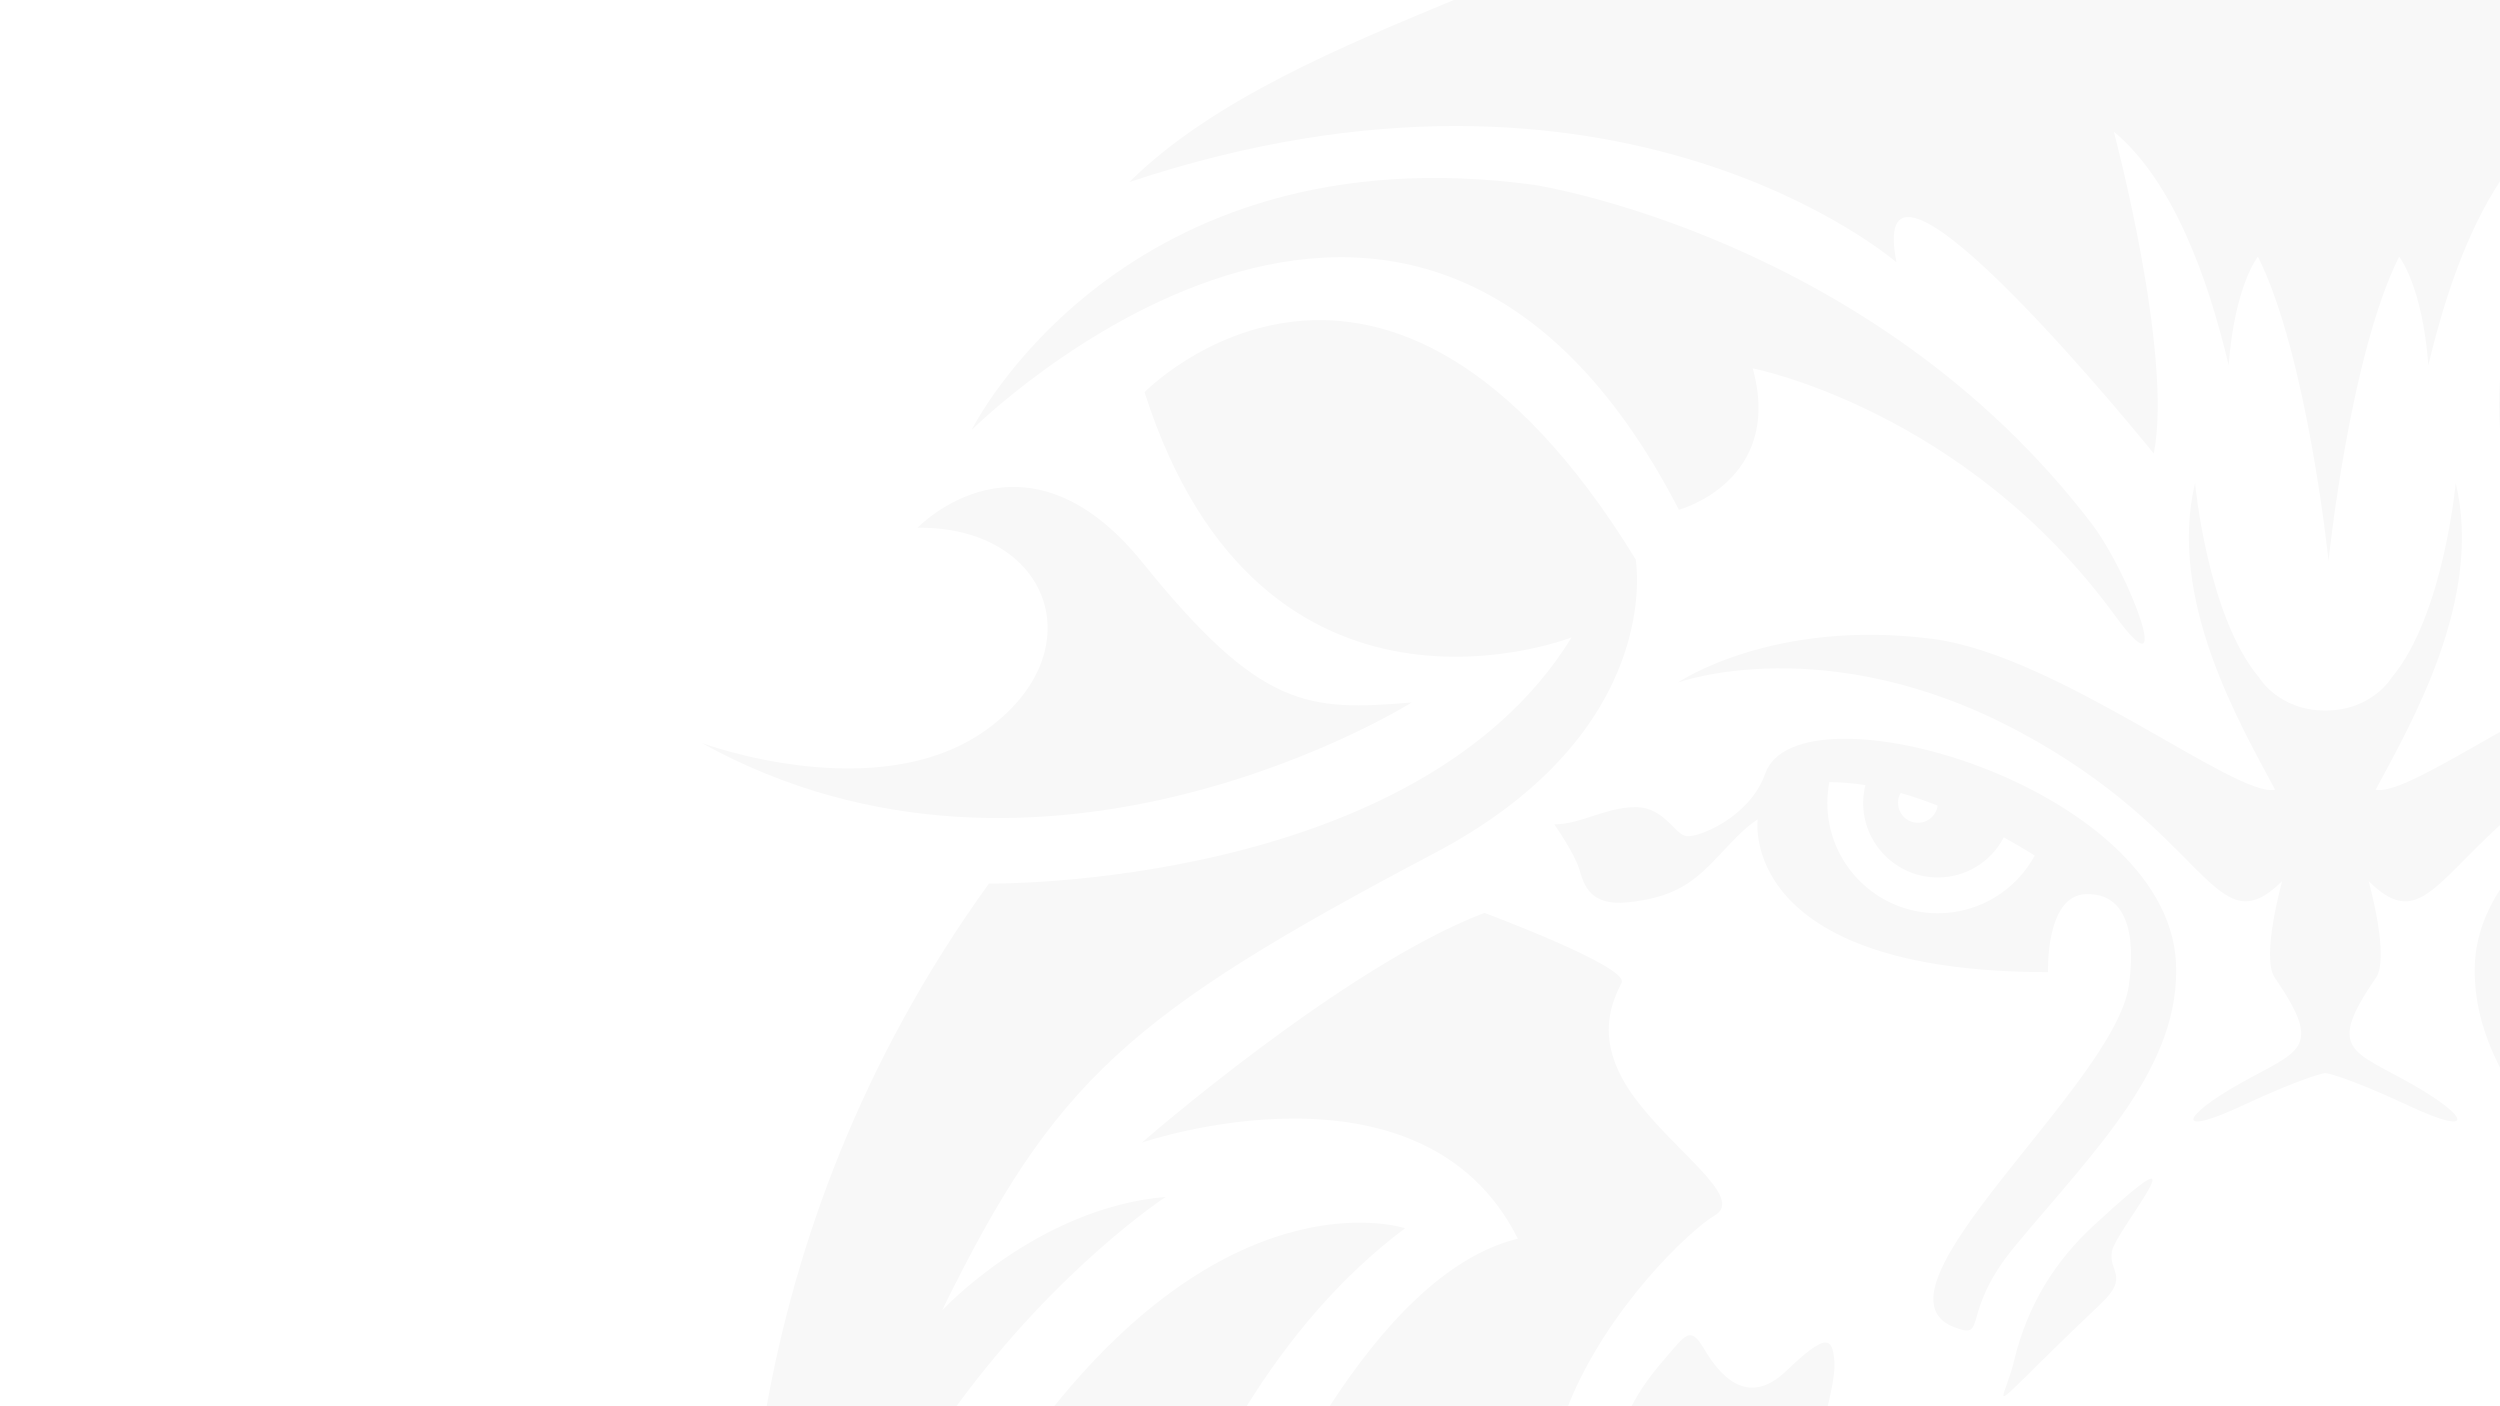 <?xml version="1.0" encoding="utf-8"?>
<!-- Generator: Adobe Illustrator 22.0.1, SVG Export Plug-In . SVG Version: 6.00 Build 0)  -->
<!DOCTYPE svg PUBLIC "-//W3C//DTD SVG 1.1//EN" "http://www.w3.org/Graphics/SVG/1.1/DTD/svg11.dtd">
<svg version="1.1" id="Layer_1" xmlns="http://www.w3.org/2000/svg" xmlns:xlink="http://www.w3.org/1999/xlink" x="0px" y="0px"
	 viewBox="0 0 1920 1080" style="enable-background:new 0 0 1920 1080;" xml:space="preserve">
<style type="text/css">
	.st0{opacity:3.000000e-02;fill:#1A1A1A;enable-background:new    ;}
	.st1{opacity:3.000000e-02;enable-background:new    ;}
	.st2{opacity:3.000000e-02;}
</style>
<path class="st0" d="M818.9,799.1L818.9,799.1L818.9,799.1z"/>
<path class="st1" d="M1671.1,738.2c-8.4-135.6-290.2-215.6-315.4-144.1c-11.7,33.3-50.7,49.1-60.2,48.1c-9.6-1-16.8-22.3-39.5-22.3
	c-22.8,0-41.9,13.2-62.3,13.2c0,0,15.6,22.3,19.2,34.5s8.4,28.4,37.1,25.4c28.8-3,44.1-11.1,58.5-24.3s27-30.3,41.4-39.4
	c0,0-16.2,117.3,223,117.3c0,0-2.2-58.7,28.9-59.9c43.2-1.6,34.8,58.4,33.1,70.4c-10.7,75.8-205.6,234-134.5,262
	c27.3,10.7,3.7-10.1,47.8-62.9C1609.5,882.5,1675.5,818.6,1671.1,738.2z M1459.7,609c8.8,2.5,18.2,5.7,28.4,9.7
	c-1,7.5-7.4,13.2-15.1,13.2c-8.5,0-15.3-6.9-15.3-15.3C1457.6,613.8,1458.4,611.3,1459.7,609z M1488.2,701.4
	c-46.8,0-84.8-37.9-84.8-84.8c0-5.4,0.6-10.8,1.5-15.9c7.9,0,17.1,0.6,27.7,2.3c-1.1,4.5-1.7,9.1-1.7,13.6
	c0,31.6,25.7,57.3,57.3,57.3c21.4,0,40.8-11.8,50.7-30.8c7.7,4.3,15.6,8.8,23.8,14C1548.4,683.4,1520.4,701.4,1488.2,701.4z"/>
<path class="st1" d="M1561,1052.1c22.8-22.6,41.3-40.3,52.5-50.9c22.4-21.3,5.4-24.4,8.5-40.4s77.1-104.1-14.7-19
	c-28.2,26.2-49.9,59.4-60.4,102.9C1540.4,1072.3,1526.6,1086.2,1561,1052.1z"/>
<path class="st1" d="M1204.3,1079.7C1234,1005,1298,944.5,1317,933.4c23.9-14-33.9-50.6-64-93.7c-30.1-43.1-13.4-72.8-7.6-85
	c5.9-12.2-105.4-53.6-105.4-53.6c-108.3,41.3-263,176.4-263,176.4s214.9-73.8,288.7,73.8c-55.8,13.6-105.4,68.1-145.2,129.7
	L1204.3,1079.7z"/>
<path class="st1" d="M867.4,139.8L867.4,139.8L867.4,139.8L867.4,139.8z"/>
<path class="st1" d="M1084.2,539.5c-79.9,6.7-115.8,5.3-206.7-107.4s-172.8-26.8-172.8-26.8c101.9-1.1,136.7,94.9,52.8,155.2
	s-218.6,10.1-218.6,10.1C802,716.5,1084.2,539.5,1084.2,539.5z"/>
<path class="st1" d="M1289.4,391.5c0,0,80.6-21.7,56.7-108.6c0,0,162.6,31.6,278.1,189.7c47.2,64.7,11.5-32-17.8-70.4
	c-168.3-220.5-428-260.2-428-260.2C860.7,99,746.2,330.2,746.2,330.2S1084.2-5.7,1289.4,391.5z"/>
<g class="st2">
	<path d="M957.4,1080c31.8-51.1,71.8-99.4,121.7-136.7c0,0-125.4-42-269.5,136.7H957.4z"/>
</g>
<g class="st2">
	<path d="M1256.2,429.6C1062.2,113.4,879,301.2,879,301.2c90.1,281.8,328,188.3,328,188.3c-118.6,193.4-447.5,189.1-447.5,189.1
		C660,816.5,611,957.1,588.8,1080h145.7c79-107.7,160.8-160.8,160.8-160.8c-98.9,8.5-171.8,87.2-171.8,87.2
		c86.6-176.5,142.4-226.8,378.2-351.2C1279.8,561.3,1256.2,429.6,1256.2,429.6z"/>
</g>
<path class="st1" d="M1403.7,1080c3.4-14.4,5.7-26.2,5.1-34.3c-1.4-19.5-6.7-21.8-37.2,7.4c-30.6,29.2-52.1,1-62.9-17.2
	c-10.8-18.3-14.2-10.7-30.6,8.2c-11.4,13.1-19.6,25.1-25.1,36L1403.7,1080L1403.7,1080z"/>
<path class="st1" d="M1920,633.6v-71.5c-45.1,25.6-81.8,47.5-95.5,44.4c27.7-51.7,82.7-146.5,61.5-235.6c0,0-9.4,102.3-49.3,149.6
	c0,0-14.9,25.2-50.8,25.2s-50.8-25.2-50.8-25.2c-39.9-47.3-49.3-149.6-49.3-149.6c-21.2,89.1,33.8,184,61.5,235.6
	c-29.5,6.7-166.9-103.3-262.9-115.8c-123.4-16-195.8,33.5-195.8,33.5s113.7-41.5,261.4,37.3c147.8,78.8,150.1,167,202.7,115.2
	c0,0-16.4,58.6-5.7,74.1c38.2,55.6,18.7,55.8-26.6,81.3c-45.3,25.5-50.5,41.3,0.8,17.4c51.3-23.9,64.7-25.4,64.7-25.4l0,0
	c0,0,13.4,1.5,64.7,25.4c51.3,23.9,46.1,8.1,0.8-17.4c-45.3-25.5-64.9-25.7-26.6-81.3c10.7-15.6-5.7-74.1-5.7-74.1
	C1855.3,712.4,1867.7,681.8,1920,633.6z"/>
<path class="st1" d="M1920,683.2c-11,17-17.9,35.4-19.2,55c-1.6,29,6,55.8,19.2,81.7V683.2z"/>
<g class="st2">
	<path d="M1920,0h-803.5c-82.3,34.3-185.4,76.3-249.1,139.8c374.6-124.8,589.1,61.7,589.1,61.7c-25.9-130.2,197.6,146.8,197.6,146.8
		c15-76.1-30.7-247.2-30.7-247.2c45.6,37.8,72.5,112.9,88.2,179.4c4.7-61.6,22.5-83.4,22.5-83.4c38,76.1,54.2,233.6,54.2,233.6
		s16.2-157.4,54.2-233.6c0,0,17.8,21.8,22.5,83.4c11.4-48.5,28.8-101.5,55.1-141.4L1920,0L1920,0z"/>
	<path d="M1920,290.3c-0.8,13.9-0.9,27.2,0,39.1V290.3z"/>
</g>
</svg>

